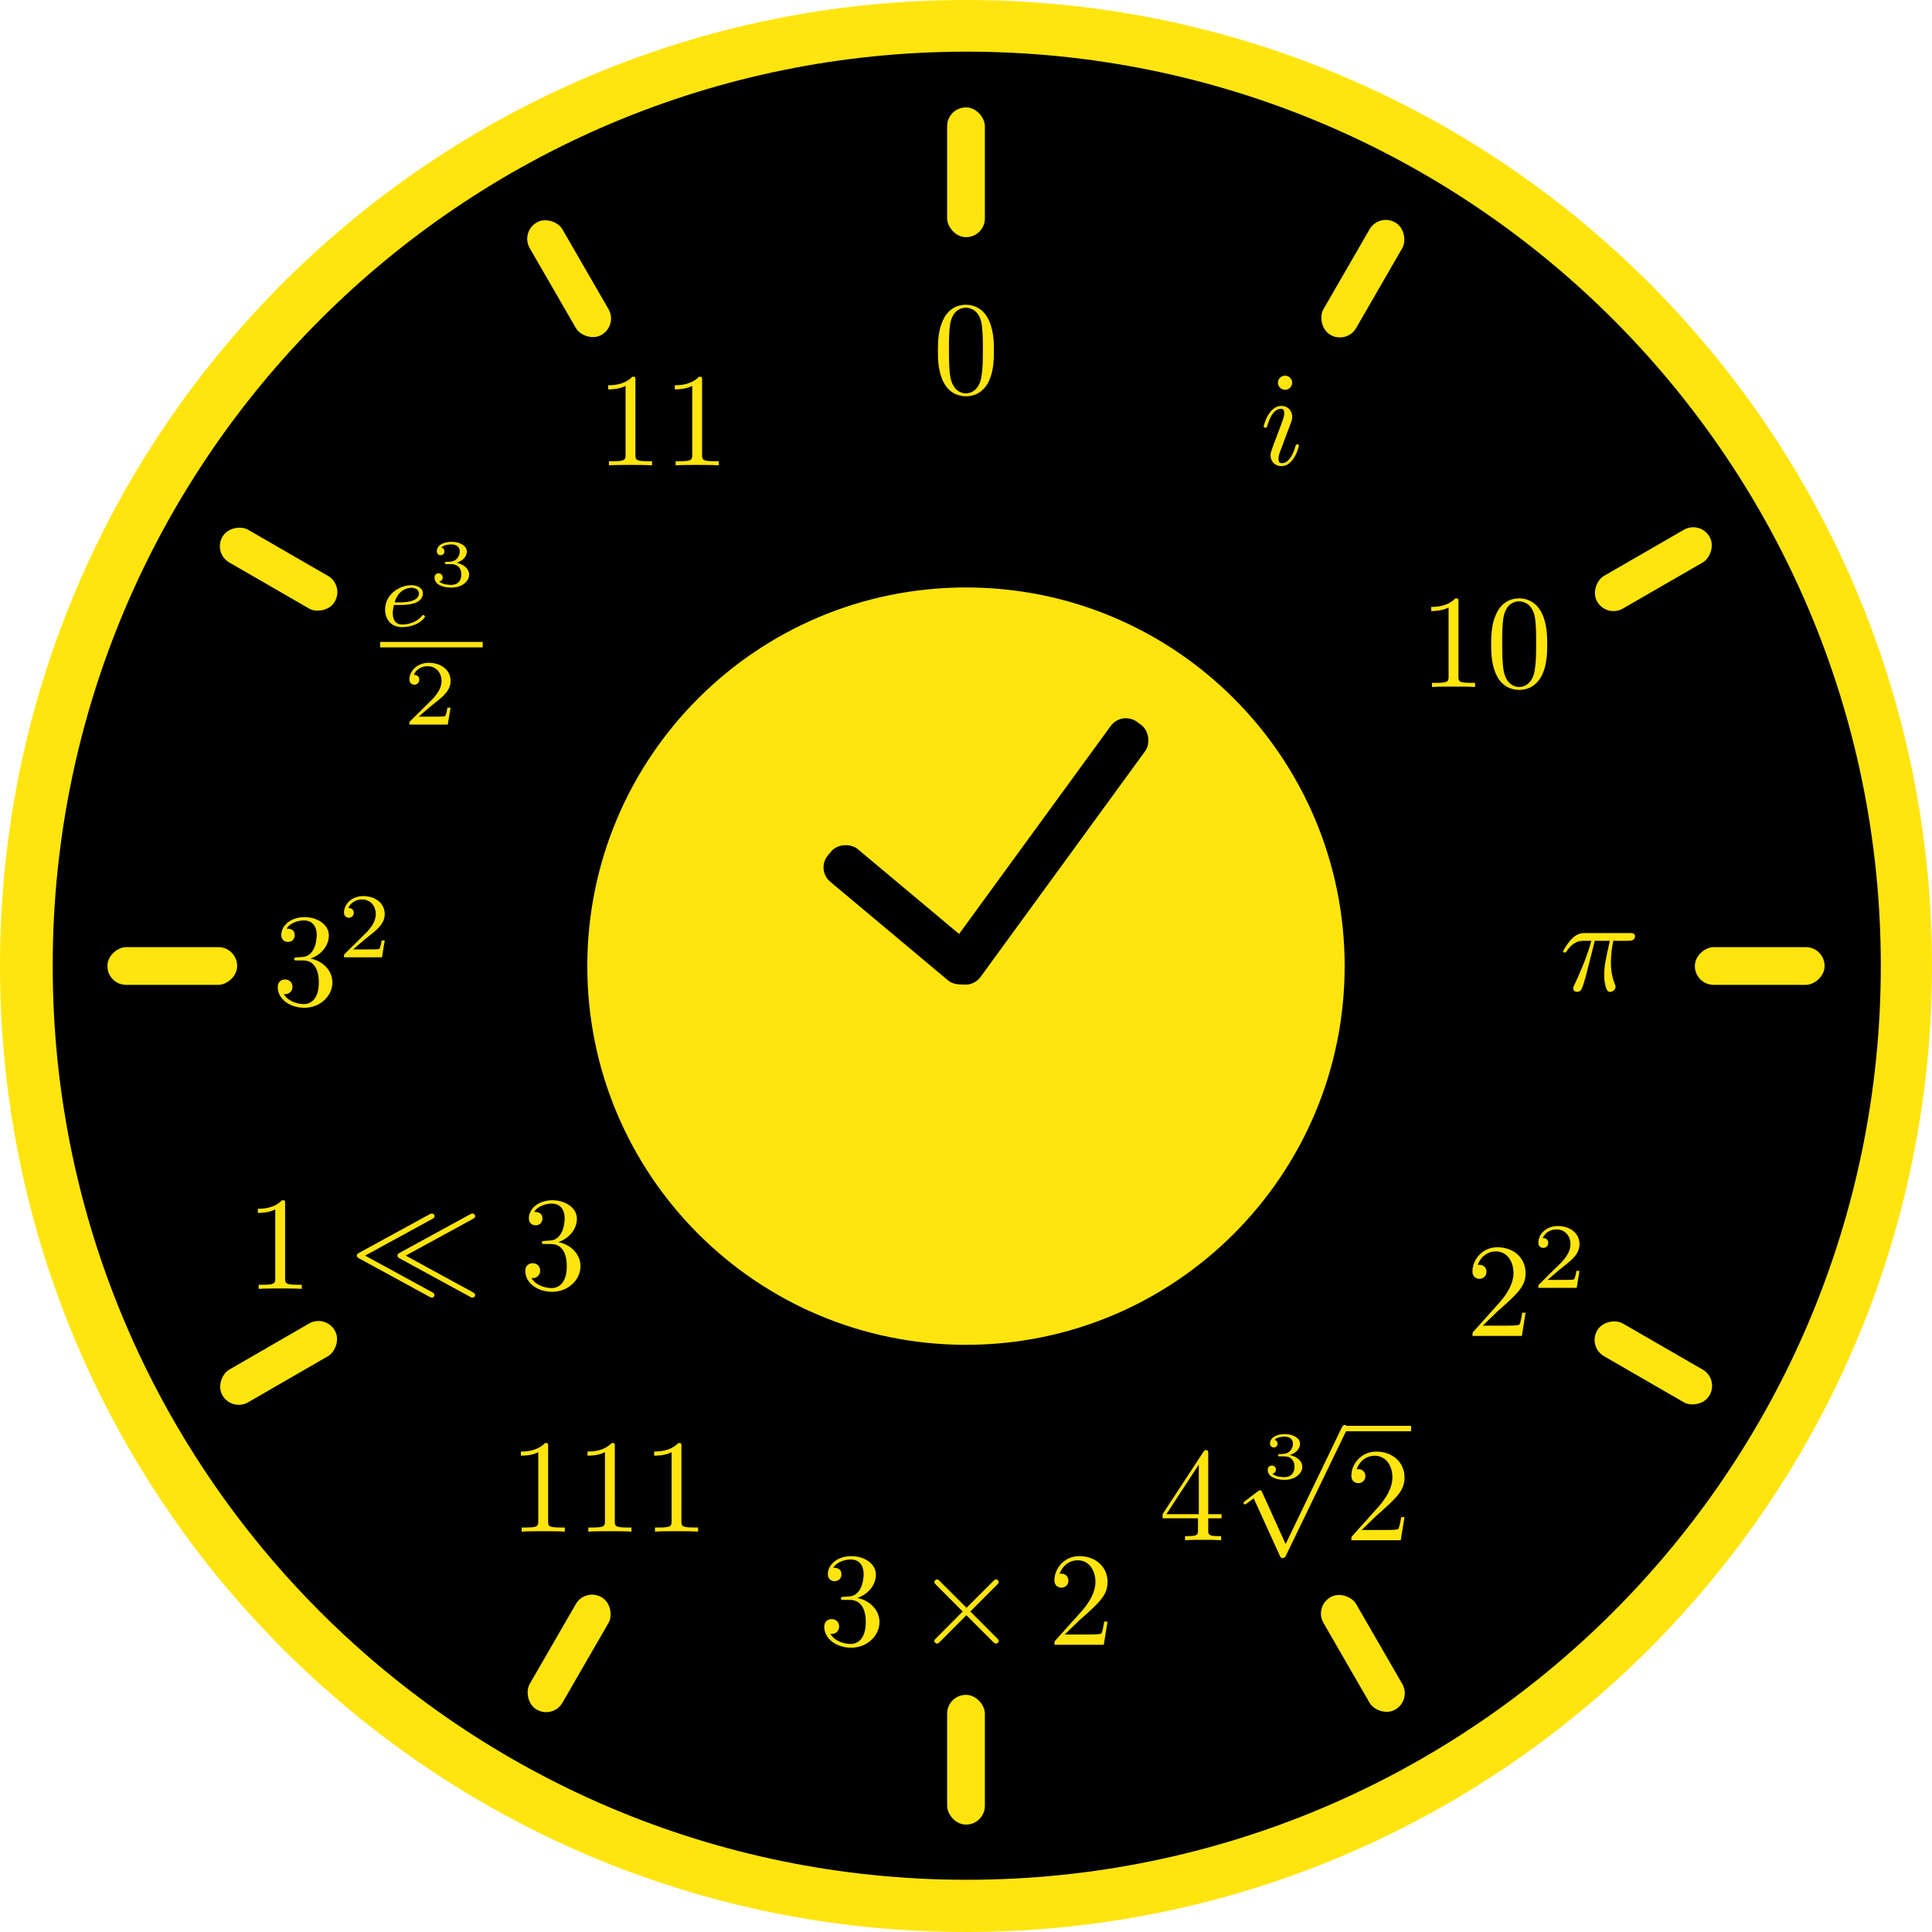 <?xml version="1.0" encoding="UTF-8" standalone="no"?>
<!-- Created with Inkscape (http://www.inkscape.org/) -->

<svg
   xmlns:dc="http://purl.org/dc/elements/1.1/"
   xmlns:cc="http://creativecommons.org/ns#"
   xmlns:rdf="http://www.w3.org/1999/02/22-rdf-syntax-ns#"
   xmlns:svg="http://www.w3.org/2000/svg"
   xmlns="http://www.w3.org/2000/svg"
   xmlns:sodipodi="http://sodipodi.sourceforge.net/DTD/sodipodi-0.dtd"
   xmlns:inkscape="http://www.inkscape.org/namespaces/inkscape"
   width="1134.286"
   height="1134.286"
   id="svg2"
   version="1.1"
   inkscape:version="0.48.4 r9939"
   sodipodi:docname="MathClock.svg">
  <sodipodi:namedview
     id="base"
     pagecolor="#ffffff"
     bordercolor="#666666"
     borderopacity="1.0"
     inkscape:pageopacity="0.0"
     inkscape:pageshadow="2"
     inkscape:zoom="0.78287158"
     inkscape:cx="203.09844"
     inkscape:cy="567.14282"
     inkscape:document-units="px"
     inkscape:current-layer="g3607"
     showgrid="false"
     inkscape:window-width="1920"
     inkscape:window-height="1056"
     inkscape:window-x="0"
     inkscape:window-y="24"
     inkscape:window-maximized="1"
     showguides="true"
     inkscape:guide-bbox="true"
     fit-margin-top="0"
     fit-margin-left="0"
     fit-margin-right="0"
     fit-margin-bottom="0" />
  <defs
     id="defs4">
    <pattern
       patternUnits="userSpaceOnUse"
       width="22.151"
       height="181.651"
       patternTransform="translate(-603.076,212.287)"
       id="pattern6279">
      <rect
         rx="11"
         style="fill:#000000;fill-opacity:1;stroke:none"
         id="rect4569-48-3-3"
         width="22.151"
         height="76.151"
         x="0"
         y="56.5"
         ry="11" />
      <rect
         rx="11"
         style="fill:#000000;fill-opacity:1;stroke:none"
         id="rect4569-48-3-5-9"
         width="22.151"
         height="76.151"
         x="0"
         y="105.5"
         ry="11" />
      <rect
         rx="11"
         style="fill:#000000;fill-opacity:1;stroke:none"
         id="rect4569-48-3-5-9-4"
         width="22.151"
         height="76.151"
         x="0"
         y="0"
         ry="11" />
    </pattern>
    <pattern
       patternUnits="userSpaceOnUse"
       width="22.151"
       height="119.151"
       patternTransform="translate(-636.076,277.287)"
       id="pattern7002">
      <rect
         rx="11"
         style="fill:#000000;fill-opacity:1;stroke:none"
         id="rect4569-48-3"
         width="22.151"
         height="76.151"
         x="0"
         y="0"
         ry="11" />
      <rect
         rx="11"
         style="fill:#000000;fill-opacity:1;stroke:none"
         id="rect4569-48-3-5"
         width="22.151"
         height="76.151"
         x="0"
         y="43"
         ry="11" />
    </pattern>
  </defs>
  <g
     id="layer1"
     inkscape:groupmode="layer"
     inkscape:label="Layer 1"
     transform="translate(1195.143,180.781)">
    <g
       id="g7096">
      <g
         style="stroke:none"
         id="g4677"
         transform="translate(6,-1.9073486e-5)">
        <path
           transform="translate(-594,124)"
           d="M 527.143,262.362 C 527.143,575.587 273.224,829.505 -40,829.505 c -313.224,0 -567.143,-253.918 -567.143,-567.143 0,-313.224 253.918,-567.143 567.143,-567.143 313.224,0 567.143,253.918 567.143,567.143 z"
           sodipodi:ry="567.14282"
           sodipodi:rx="567.14282"
           sodipodi:cy="262.36218"
           sodipodi:cx="-40"
           id="path3777"
           style="fill:#ffe50d;fill-opacity:1;stroke:none"
           sodipodi:type="arc" />
        <path
           transform="matrix(1.369,0,0,1.369,787.465,-137.255)"
           d="m -646,382.362 c 0,216.496 -175.504,392 -392,392 -216.496,0 -392,-175.504 -392,-392 0,-216.496 175.504,-392 392,-392 216.496,0 392,175.504 392,392 z"
           sodipodi:ry="392"
           sodipodi:rx="392"
           sodipodi:cy="382.36218"
           sodipodi:cx="-1038"
           id="path4549"
           style="fill:#000000;fill-opacity:1;stroke:none"
           sodipodi:type="arc" />
        <path
           transform="matrix(0.392,0,0,0.392,-618.332,283.598)"
           d="M 527.143,262.362 C 527.143,575.587 273.224,829.505 -40,829.505 c -313.224,0 -567.143,-253.918 -567.143,-567.143 0,-313.224 253.918,-567.143 567.143,-567.143 313.224,0 567.143,253.918 567.143,567.143 z"
           sodipodi:ry="567.14282"
           sodipodi:rx="567.14282"
           sodipodi:cy="262.36218"
           sodipodi:cx="-40"
           id="path3777-7"
           style="fill:#ffe50d;fill-opacity:1;stroke:none"
           sodipodi:type="arc" />
      </g>
      <g
         id="g7074">
        <g
           style="stroke:none"
           id="g5790">
          <rect
             style="fill:#ffe50d;fill-opacity:1;stroke:none"
             id="rect4569-48"
             width="22.151"
             height="76.151"
             x="-639.076"
             y="814.287"
             ry="11"
             rx="11" />
          <rect
             style="fill:#ffe50d;fill-opacity:1;stroke:none"
             id="rect4569-48-8"
             width="22.151"
             height="76.151"
             x="-639.076"
             y="-117.713"
             ry="11"
             rx="11" />
        </g>
        <g
           style="stroke:none"
           id="g4682-1"
           transform="matrix(0,1,-1,0,-241.638,1014.362)">
          <rect
             style="fill:#ffe50d;fill-opacity:1;stroke:none"
             id="rect4569-48-0"
             width="22.151"
             height="76.151"
             x="-639.076"
             y="814.287"
             ry="11"
             rx="11" />
          <rect
             style="fill:#ffe50d;fill-opacity:1;stroke:none"
             id="rect4569-48-8-1"
             width="22.151"
             height="76.151"
             x="-639.076"
             y="-117.713"
             ry="11"
             rx="11" />
        </g>
        <g
           style="stroke:none"
           transform="matrix(0.5,0.866,-0.866,0.5,-379.853,1335.441)"
           id="g4743">
          <g
             style="stroke:none"
             transform="translate(-318,-646)"
             id="g4682-0">
            <rect
               ry="11"
               y="814.287"
               x="-639.076"
               height="76.151"
               width="22.151"
               id="rect4569-48-2"
               style="fill:#ffe50d;fill-opacity:1;stroke:none"
               rx="11" />
            <rect
               ry="11"
               y="-117.713"
               x="-639.076"
               height="76.151"
               width="22.151"
               id="rect4569-48-8-7"
               style="fill:#ffe50d;fill-opacity:1;stroke:none"
               rx="11" />
          </g>
          <g
             style="stroke:none"
             transform="matrix(0,1,-1,0,-559.638,368.362)"
             id="g4682-1-6">
            <rect
               ry="11"
               y="814.287"
               x="-639.076"
               height="76.151"
               width="22.151"
               id="rect4569-48-0-5"
               style="fill:#ffe50d;fill-opacity:1;stroke:none"
               rx="11" />
            <rect
               ry="11"
               y="-117.713"
               x="-639.076"
               height="76.151"
               width="22.151"
               id="rect4569-48-8-1-4"
               style="fill:#ffe50d;fill-opacity:1;stroke:none"
               rx="11" />
          </g>
        </g>
        <g
           style="stroke:none"
           transform="matrix(-0.5,0.866,-0.866,-0.5,-1325.853,1075.803)"
           id="g4743-2">
          <g
             style="stroke:none"
             transform="translate(-318,-646)"
             id="g4682-0-1">
            <rect
               ry="11"
               y="814.287"
               x="-639.076"
               height="76.151"
               width="22.151"
               id="rect4569-48-2-6"
               style="fill:#ffe50d;fill-opacity:1;stroke:none"
               rx="11" />
            <rect
               ry="11"
               y="-117.713"
               x="-639.076"
               height="76.151"
               width="22.151"
               id="rect4569-48-8-7-6"
               style="fill:#ffe50d;fill-opacity:1;stroke:none"
               rx="11" />
          </g>
          <g
             style="stroke:none"
             transform="matrix(0,1,-1,0,-559.638,368.362)"
             id="g4682-1-6-2">
            <rect
               ry="11"
               y="814.287"
               x="-639.076"
               height="76.151"
               width="22.151"
               id="rect4569-48-0-5-3"
               style="fill:#ffe50d;fill-opacity:1;stroke:none"
               rx="11" />
            <rect
               ry="11"
               y="-117.713"
               x="-639.076"
               height="76.151"
               width="22.151"
               id="rect4569-48-8-1-4-6"
               style="fill:#ffe50d;fill-opacity:1;stroke:none"
               rx="11" />
          </g>
        </g>
      </g>
    </g>
    <g
       transform="matrix(1.475,0,0,1.475,-1087.377,-477.105)"
       style="fill:#ffe50d;fill-opacity:1;stroke:#000000;stroke-opacity:1"
       id="g3072">
      <g
         style="font-style:normal;font-variant:normal;font-weight:normal;font-stretch:normal;letter-spacing:normal;word-spacing:normal;text-anchor:start;fill:#ffe50d;fill-opacity:1;fill-rule:evenodd;stroke:#000000;stroke-linecap:butt;stroke-linejoin:miter;stroke-miterlimit:10.433;stroke-opacity:1;stroke-dasharray:none;stroke-dashoffset:0"
         id="content"
         transform="matrix(1.063,0,0,-1.063,-186.024,789.272)"
         xml:space="preserve"
         stroke-miterlimit="10.433"
         font-style="normal"
         font-variant="normal"
         font-weight="normal"
         font-stretch="normal"
         font-size-adjust="none"
         letter-spacing="normal"
         word-spacing="normal"><path
           inkscape:connector-curvature="0"
           style="fill:#ffe50d;fill-opacity:1;stroke:#000000;stroke-width:0;stroke-opacity:1"
           d="m 478.44,422.14 0,0.74 -0.01,0.75 -0.02,0.75 -0.04,0.74 -0.04,0.75 -0.06,0.74 -0.08,0.74 -0.09,0.73 -0.12,0.73 -0.14,0.73 -0.16,0.72 -0.19,0.72 -0.21,0.72 -0.25,0.7 -0.28,0.7 -0.15,0.35 -0.16,0.34 c -2.28,4.8 -6.37,5.6 -8.47,5.6 -2.98,0 -6.62,-1.3 -8.67,-5.94 -1.59,-3.44 -1.84,-7.33 -1.84,-11.31 0,-3.74 0.2,-8.22 2.25,-12 2.14,-4.03 5.78,-5.03 8.22,-5.03 v 1.09 c -1.94,0 -4.89,1.25 -5.79,6.03 -0.54,2.98 -0.54,7.56 -0.54,10.52 0,3.18 0,6.46 0.4,9.15 0.94,5.94 4.68,6.38 5.93,6.38 1.64,0 4.93,-0.89 5.87,-5.83 0.5,-2.78 0.5,-6.58 0.5,-9.7 0,-3.75 0,-7.13 -0.55,-10.32 -0.75,-4.73 -3.59,-6.23 -5.82,-6.23 h 0 v -1.09 c 2.68,0 6.46,1.04 8.67,5.78 1.59,3.43 1.84,7.31 1.84,11.25 z"
           id="path3075" /></g>    </g>
    <g
       transform="matrix(1.475,0,0,1.475,-719.361,-126.593)"
       style="fill:#ffe50d;fill-opacity:1;stroke:#000000;stroke-opacity:1"
       id="g3121">
      <g
         style="font-style:normal;font-variant:normal;font-weight:normal;font-stretch:normal;letter-spacing:normal;word-spacing:normal;text-anchor:start;fill:#ffe50d;fill-opacity:1;fill-rule:evenodd;stroke:#000000;stroke-linecap:butt;stroke-linejoin:miter;stroke-miterlimit:10.433;stroke-opacity:1;stroke-dasharray:none;stroke-dashoffset:0"
         id="g3123"
         transform="matrix(1.063,0,0,-1.063,-186.024,789.272)"
         xml:space="preserve"
         stroke-miterlimit="10.433"
         font-style="normal"
         font-variant="normal"
         font-weight="normal"
         font-stretch="normal"
         font-size-adjust="none"
         letter-spacing="normal"
         word-spacing="normal"><path
           inkscape:connector-curvature="0"
           style="fill:#ffe50d;fill-opacity:1;stroke:#000000;stroke-width:0;stroke-opacity:1"
           d="m 468.72,424.78 h 5.63 c -1.64,-7.38 -2.1,-9.52 -2.1,-12.85 0,-0.75 0,-2.09 0.41,-3.79 0.5,-2.19 1.05,-2.49 1.8,-2.49 0.98,0 2.03,0.89 2.03,1.89 0,0.3 0,0.41 -0.3,1.1 -1.44,3.59 -1.44,6.82 -1.44,8.22 0,2.64 0.35,5.34 0.89,7.92 h 5.69 c 0.64,0 2.44,0 2.44,1.7 0,1.19 -1.05,1.19 -2,1.19 h -16.69 c -1.09,0 -2.98,0 -5.17,-2.35 -1.75,-1.93 -3.05,-4.23 -3.05,-4.48 0,-0.05 0,-0.48 0.6,-0.48 0.4,0 0.5,0.18 0.79,0.59 2.46,3.83 5.35,3.83 6.33,3.83 h 2.85 c -1.6,-6.02 -4.29,-12.05 -6.38,-16.58 -0.41,-0.75 -0.41,-0.86 -0.41,-1.2 0,-0.96 0.8,-1.35 1.46,-1.35 1.5,0 1.89,1.39 2.48,3.24 0.71,2.29 0.71,2.39 1.35,4.89 z"
           id="path3125" /></g>    </g>
    <g
       transform="matrix(1.475,0,0,1.475,-774.368,76.245)"
       style="fill:#ffe50d;fill-opacity:1;stroke:#000000;stroke-opacity:1"
       id="g3155">
      <g
         style="font-style:normal;font-variant:normal;font-weight:normal;font-stretch:normal;letter-spacing:normal;word-spacing:normal;text-anchor:start;fill:#ffe50d;fill-opacity:1;fill-rule:evenodd;stroke:#000000;stroke-linecap:butt;stroke-linejoin:miter;stroke-miterlimit:10.433;stroke-opacity:1;stroke-dasharray:none;stroke-dashoffset:0"
         word-spacing="normal"
         letter-spacing="normal"
         font-size-adjust="none"
         font-stretch="normal"
         font-weight="normal"
         font-variant="normal"
         font-style="normal"
         stroke-miterlimit="10.433"
         xml:space="preserve"
         transform="matrix(1.063,0,0,-1.063,-186.024,789.272)"
         id="g3157"><path
           inkscape:connector-curvature="0"
           style="fill:#ffe50d;fill-opacity:1;stroke:#000000;stroke-width:0;stroke-opacity:1"
           id="path3159"
           d="m 461.85,410.04 5.28,5.13 c 7.76,6.87 10.76,9.56 10.76,14.54 0,5.69 -4.48,9.68 -10.56,9.68 -5.64,0 -9.33,-4.6 -9.33,-9.03 0,-2.79 2.5,-2.79 2.64,-2.79 0.86,0 2.6,0.6 2.6,2.64 0,1.3 -0.89,2.6 -2.64,2.6 -0.39,0 -0.5,0 -0.64,-0.05 1.14,3.24 3.83,5.08 6.72,5.08 4.53,0 6.68,-4.05 6.68,-8.13 0,-3.98 -2.5,-7.92 -5.23,-11.01 l -9.56,-10.66 C 458,407.5 458,407.4 458,406.2 h 18.49 l 1.4,8.67 h -1.25 c -0.25,-1.5 -0.59,-3.69 -1.09,-4.44 -0.36,-0.39 -3.64,-0.39 -4.73,-0.39 z" /><path
           inkscape:connector-curvature="0"
           style="fill:#ffe50d;fill-opacity:1;stroke:#000000;stroke-width:0;stroke-opacity:1"
           id="path3161"
           d="m 498.07,430.54 h -1.18 c -0.1,-0.76 -0.46,-2.83 -0.91,-3.17 -0.27,-0.2 -2.95,-0.2 -3.44,-0.2 h -6.42 c 3.66,3.23 4.88,4.2 6.97,5.84 2.58,2.06 4.98,4.22 4.98,7.53 0,4.22 -3.68,6.8 -8.15,6.8 -4.31,0 -7.25,-3.03 -7.25,-6.23 0,-1.79 1.5,-1.96 1.86,-1.96 0.83,0 1.84,0.6 1.84,1.85 0,0.62 -0.25,1.84 -2.06,1.84 1.08,2.47 3.45,3.23 5.09,3.23 3.49,0 5.3,-2.7 5.3,-5.53 0,-3.03 -2.16,-5.43 -3.28,-6.68 l -8.39,-8.3 c -0.36,-0.31 -0.36,-0.39 -0.36,-1.36 h 14.36 z" /></g>    </g>
    <g
       transform="matrix(1.475,0,0,1.475,-954.596,196.217)"
       style="fill:#ffe50d;fill-opacity:1;stroke:#000000;stroke-opacity:1"
       id="g3199">
      <g
         style="font-style:normal;font-variant:normal;font-weight:normal;font-stretch:normal;letter-spacing:normal;word-spacing:normal;text-anchor:start;fill:#ffe50d;fill-opacity:1;fill-rule:evenodd;stroke:#000000;stroke-linecap:butt;stroke-linejoin:miter;stroke-miterlimit:10.433;stroke-opacity:1;stroke-dasharray:none;stroke-dashoffset:0"
         id="g3201"
         transform="matrix(1.063,0,0,-1.063,-186.024,789.272)"
         xml:space="preserve"
         stroke-miterlimit="10.433"
         font-style="normal"
         font-variant="normal"
         font-weight="normal"
         font-stretch="normal"
         font-size-adjust="none"
         letter-spacing="normal"
         word-spacing="normal"><path
           inkscape:connector-curvature="0"
           style="fill:#ffe50d;fill-opacity:1;stroke:#000000;stroke-width:0;stroke-opacity:1"
           d="m 470.16,414.42 v -4.33 c 0,-1.8 -0.09,-2.34 -3.78,-2.34 h -1.05 v -1.55 c 2.05,0.16 4.64,0.16 6.74,0.16 2.09,0 4.73,0 6.76,-0.16 v 1.55 h -1.04 c -3.69,0 -3.79,0.54 -3.79,2.34 v 4.33 h 4.99 v 1.54 H 474 v 22.68 c 0,1 0,1.29 -0.79,1.29 -0.46,0 -0.6,0 -1,-0.61 l -15.3,-23.36 h 1.41 l 12.15,18.58 v -18.58 h -12.15 -1.41 v -1.54 z"
           id="path3203" /><path
           inkscape:connector-curvature="0"
           style="fill:#ffe50d;fill-opacity:1;stroke:#000000;stroke-width:0;stroke-opacity:1"
           d="m 502.5,437.61 0.21,-0.01 0.21,-0.01 0.2,-0.02 0.2,-0.03 0.2,-0.03 0.18,-0.05 0.19,-0.05 0.17,-0.06 0.18,-0.07 0.16,-0.08 0.16,-0.08 0.16,-0.09 0.14,-0.1 0.14,-0.11 0.14,-0.11 0.13,-0.12 0.12,-0.13 0.11,-0.13 0.11,-0.15 0.1,-0.15 0.1,-0.15 0.08,-0.16 0.08,-0.17 0.07,-0.18 0.06,-0.19 0.06,-0.19 0.04,-0.19 0.04,-0.2 0.03,-0.21 0.03,-0.22 0.01,-0.22 0,-0.23 c 0,-2.55 -1.56,-3.89 -3.78,-3.89 -0.28,0 -3.25,0 -4.51,1.29 1.03,0.16 1.32,0.93 1.32,1.52 0,0.92 -0.7,1.53 -1.53,1.53 -0.79,0 -1.53,-0.53 -1.53,-1.58 0,-2.59 2.94,-3.78 6.31,-3.78 4.1,0 6.64,2.47 6.64,4.88 0,2.04 -1.82,3.79 -4.67,4.43 3,0.97 3.8,2.88 3.8,4.27 0,2.05 -2.55,3.56 -5.69,3.56 -3.06,0 -5.53,-1.29 -5.53,-3.54 0,-1.18 0.95,-1.47 1.42,-1.47 0.72,0 1.42,0.53 1.42,1.42 0,0.58 -0.29,1.28 -1.18,1.42 1.06,1.14 3.28,1.22 3.79,1.22 1.83,0 3.13,-0.92 3.13,-2.61 0,-1.45 -0.95,-3.72 -3.56,-3.86 -0.71,-0.03 -0.8,-0.05 -1.46,-0.08 -0.26,-0.03 -0.54,-0.04 -0.54,-0.42 0,-0.42 0.25,-0.42 0.7,-0.42 z"
           id="path3205" /><path
           inkscape:connector-curvature="0"
           style="fill:#ffe50d;fill-opacity:1;stroke:#000000;stroke-width:0;stroke-opacity:1"
           d="m 502.98,404.77 -8.77,19.37 c -0.34,0.8 -0.59,0.8 -0.75,0.8 -0.05,0 -0.3,0 -0.84,-0.39 l -4.74,-3.6 c -0.64,-0.5 -0.64,-0.64 -0.64,-0.79 0,-0.25 0.14,-0.55 0.5,-0.55 0.3,0 1.14,0.7 1.69,1.09 0.3,0.25 1.05,0.8 1.59,1.21 l 9.82,-21.58 c 0.36,-0.8 0.61,-0.8 1.04,-0.8 0.75,0 0.91,0.3 1.25,1 l 22.63,46.83 c 0.34,0.7 0.34,0.89 0.34,1 0,0.5 -0.4,1 -1,1 -0.39,0 -0.75,-0.25 -1.14,-1.05 z"
           id="path3207" /><polyline
           style="fill:#ffe50d;fill-opacity:1;fill-rule:nonzero;stroke:#000000;stroke-width:0;stroke-opacity:1"
           points="525,447 549.96,447 549.96,449.04 525,449.04 "
           id="polyline3209" /><path
           inkscape:connector-curvature="0"
           style="fill:#ffe50d;fill-opacity:1;stroke:#000000;stroke-width:0;stroke-opacity:1"
           d="m 531.45,410.04 5.28,5.13 c 7.77,6.87 10.77,9.56 10.77,14.54 0,5.69 -4.49,9.68 -10.57,9.68 -5.64,0 -9.33,-4.6 -9.33,-9.03 0,-2.79 2.5,-2.79 2.65,-2.79 0.85,0 2.59,0.6 2.59,2.64 0,1.3 -0.89,2.6 -2.64,2.6 -0.39,0 -0.5,0 -0.64,-0.05 1.14,3.24 3.83,5.08 6.72,5.08 4.53,0 6.69,-4.05 6.69,-8.13 0,-3.98 -2.5,-7.92 -5.24,-11.01 l -9.56,-10.66 c -0.57,-0.54 -0.57,-0.64 -0.57,-1.84 h 18.49 l 1.41,8.67 h -1.25 c -0.25,-1.5 -0.6,-3.69 -1.1,-4.44 -0.36,-0.39 -3.64,-0.39 -4.73,-0.39 z"
           id="path3211" /></g>    </g>
    <g
       transform="matrix(1.475,0,0,1.475,-1154.335,257.579)"
       style="fill:#ffe50d;fill-opacity:1;stroke:#000000;stroke-opacity:1"
       id="g3263">
      <g
         style="font-style:normal;font-variant:normal;font-weight:normal;font-stretch:normal;letter-spacing:normal;word-spacing:normal;text-anchor:start;fill:#ffe50d;fill-opacity:1;fill-rule:evenodd;stroke:#000000;stroke-linecap:butt;stroke-linejoin:miter;stroke-miterlimit:10.433;stroke-opacity:1;stroke-dasharray:none;stroke-dashoffset:0"
         word-spacing="normal"
         letter-spacing="normal"
         font-size-adjust="none"
         font-stretch="normal"
         font-weight="normal"
         font-variant="normal"
         font-style="normal"
         stroke-miterlimit="10.433"
         xml:space="preserve"
         transform="matrix(1.063,0,0,-1.063,-186.024,789.272)"
         id="g3265"><path
           inkscape:connector-curvature="0"
           style="fill:#ffe50d;fill-opacity:1;stroke:#000000;stroke-width:0;stroke-opacity:1"
           id="path3267"
           d="m 469.97,423.73 0.38,0.13 0.37,0.15 0.37,0.15 0.35,0.17 0.35,0.18 0.34,0.19 0.33,0.2 0.32,0.22 0.31,0.22 0.31,0.23 0.29,0.24 0.28,0.25 0.27,0.26 0.26,0.27 0.25,0.27 0.24,0.29 0.22,0.29 0.21,0.3 0.2,0.3 0.19,0.32 0.18,0.32 0.16,0.32 0.14,0.33 0.14,0.34 0.11,0.34 0.11,0.34 0.09,0.35 0.07,0.36 0.06,0.36 0.04,0.36 0.02,0.36 0.01,0.37 c 0,4.08 -4.39,6.88 -9.17,6.88 -5.03,0 -8.81,-3 -8.81,-6.78 0,-1.65 1.09,-2.6 2.54,-2.6 1.54,0 2.54,1.1 2.54,2.55 0,2.48 -2.35,2.48 -3.08,2.48 1.53,2.44 4.83,3.1 6.62,3.1 2.03,0 4.78,-1.1 4.78,-5.58 0,-0.61 -0.11,-3.49 -1.4,-5.69 -1.49,-2.39 -3.19,-2.53 -4.42,-2.59 -0.41,-0.05 -1.6,-0.14 -1.96,-0.14 -0.39,-0.05 -0.75,-0.1 -0.75,-0.6 0,-0.54 0.36,-0.54 1.21,-0.54 h 2.18 c 4.1,0 5.94,-3.39 5.94,-8.29 0,-6.76 -3.44,-8.21 -5.64,-8.21 -2.14,0 -5.88,0.84 -7.61,3.78 1.73,-0.24 3.28,0.86 3.28,2.75 0,1.79 -1.34,2.78 -2.8,2.78 -1.18,0 -2.78,-0.69 -2.78,-2.89 0,-4.53 4.63,-7.81 10.07,-7.81 6.07,0 10.61,4.53 10.61,9.6 0,4.1 -3.15,7.97 -8.32,9.02 z" /><path
           inkscape:connector-curvature="0"
           style="fill:#ffe50d;fill-opacity:1;stroke:#000000;stroke-width:0;stroke-opacity:1"
           id="path3269"
           d="m 510.89,420.04 -9.95,9.92 c -0.61,0.6 -0.71,0.71 -1.11,0.71 -0.49,0 -0.99,-0.46 -0.99,-1 0,-0.36 0.1,-0.46 0.64,-1 l 9.97,-10.02 -9.97,-10.01 c -0.54,-0.55 -0.64,-0.64 -0.64,-1 0,-0.55 0.5,-0.99 0.99,-0.99 0.4,0 0.5,0.1 1.11,0.69 l 9.9,9.92 10.32,-10.31 c 0.11,-0.05 0.45,-0.3 0.75,-0.3 0.59,0 1,0.44 1,0.99 0,0.11 0,0.31 -0.16,0.56 -0.05,0.09 -7.97,7.92 -10.45,10.45 l 9.11,9.13 c 0.25,0.29 1,0.93 1.25,1.23 0.04,0.11 0.25,0.3 0.25,0.66 0,0.54 -0.41,1 -1,1 -0.39,0 -0.6,-0.21 -1.14,-0.75 z" /><path
           inkscape:connector-curvature="0"
           style="fill:#ffe50d;fill-opacity:1;stroke:#000000;stroke-width:0;stroke-opacity:1"
           id="path3271"
           d="m 547.65,410.04 5.28,5.13 c 7.76,6.87 10.76,9.56 10.76,14.54 0,5.69 -4.48,9.68 -10.56,9.68 -5.64,0 -9.33,-4.6 -9.33,-9.03 0,-2.79 2.5,-2.79 2.64,-2.79 0.86,0 2.59,0.6 2.59,2.64 0,1.3 -0.88,2.6 -2.63,2.6 -0.4,0 -0.5,0 -0.65,-0.05 1.15,3.24 3.83,5.08 6.72,5.08 4.53,0 6.69,-4.05 6.69,-8.13 0,-3.98 -2.5,-7.92 -5.23,-11.01 l -9.57,-10.66 c -0.56,-0.54 -0.56,-0.64 -0.56,-1.84 h 18.48 l 1.41,8.67 h -1.25 c -0.25,-1.5 -0.59,-3.69 -1.09,-4.44 -0.36,-0.39 -3.64,-0.39 -4.74,-0.39 z" /></g>    </g>
    <g
       transform="matrix(1.475,0,0,1.475,-1336.115,191.167)"
       style="fill:#ffe50d;fill-opacity:1;stroke:#000000;stroke-opacity:1"
       id="g3333">
      <g
         style="font-style:normal;font-variant:normal;font-weight:normal;font-stretch:normal;letter-spacing:normal;word-spacing:normal;text-anchor:start;fill:#ffe50d;fill-opacity:1;fill-rule:evenodd;stroke:#000000;stroke-linecap:butt;stroke-linejoin:miter;stroke-miterlimit:10.433;stroke-opacity:1;stroke-dasharray:none;stroke-dashoffset:0"
         id="g3335"
         transform="matrix(1.063,0,0,-1.063,-186.024,789.272)"
         xml:space="preserve"
         stroke-miterlimit="10.433"
         font-style="normal"
         font-variant="normal"
         font-weight="normal"
         font-stretch="normal"
         font-size-adjust="none"
         letter-spacing="normal"
         word-spacing="normal"><path
           inkscape:connector-curvature="0"
           style="fill:#ffe50d;fill-opacity:1;stroke:#000000;stroke-width:0;stroke-opacity:1"
           d="m 470.16,438.09 0,0.05 0,0.06 0,0.05 0,0.05 0,0.05 0,0.05 0,0.04 0,0.05 0,0.04 0,0.04 -0.01,0.04 0,0.04 0,0.04 0,0.03 0,0.04 -0.01,0.03 -0.01,0.07 0,0.06 -0.02,0.05 -0.01,0.05 -0.02,0.05 -0.02,0.04 -0.02,0.04 -0.02,0.03 -0.03,0.03 -0.03,0.03 -0.04,0.03 -0.04,0.02 -0.04,0.02 -0.03,0.01 -0.02,0.01 -0.03,0 -0.02,0.01 -0.03,0.01 -0.03,0 -0.03,0.01 -0.03,0 -0.04,0.01 -0.03,0 -0.04,0 -0.03,0.01 -0.04,0 -0.04,0 -0.05,0 -0.04,0 -0.04,0 -0.05,0.01 -0.05,0 -0.05,0 -0.05,0 -0.05,0 c -3.09,-3.19 -7.47,-3.19 -9.06,-3.19 v -1.55 c 1,0 3.93,0 6.51,1.3 v -25.81 c 0,-1.8 -0.14,-2.39 -4.62,-2.39 h -1.6 v -1.55 c 1.75,0.16 6.08,0.16 8.07,0.16 2,0 6.32,0 8.07,-0.16 v 1.55 h -1.59 c -4.48,0 -4.64,0.54 -4.64,2.39 z"
           id="path3337" /><path
           inkscape:connector-curvature="0"
           style="fill:#ffe50d;fill-opacity:1;stroke:#000000;stroke-width:0;stroke-opacity:1"
           d="m 495.12,438.09 0,0.05 0,0.06 0,0.05 0,0.05 0,0.05 0,0.05 0,0.04 -0.01,0.05 0,0.04 0,0.04 0,0.04 0,0.04 0,0.04 0,0.03 -0.01,0.04 0,0.03 -0.01,0.07 -0.01,0.06 -0.01,0.05 -0.01,0.05 -0.02,0.05 -0.02,0.04 -0.02,0.04 -0.03,0.03 -0.02,0.03 -0.04,0.03 -0.03,0.03 -0.04,0.02 -0.05,0.02 -0.02,0.01 -0.02,0.01 -0.03,0 -0.03,0.01 -0.02,0.01 -0.03,0 -0.03,0.01 -0.04,0 -0.03,0.01 -0.03,0 -0.04,0 -0.04,0.01 -0.04,0 -0.04,0 -0.04,0 -0.04,0 -0.05,0 -0.04,0.01 -0.05,0 -0.05,0 -0.05,0 -0.05,0 c -3.1,-3.19 -7.47,-3.19 -9.07,-3.19 v -1.55 c 1,0 3.94,0 6.52,1.3 v -25.81 c 0,-1.8 -0.14,-2.39 -4.63,-2.39 h -1.59 v -1.55 c 1.75,0.16 6.08,0.16 8.06,0.16 2,0 6.33,0 8.08,-0.16 v 1.55 h -1.59 c -4.49,0 -4.64,0.54 -4.64,2.39 z"
           id="path3339" /><path
           inkscape:connector-curvature="0"
           style="fill:#ffe50d;fill-opacity:1;stroke:#000000;stroke-width:0;stroke-opacity:1"
           d="m 520.07,438.09 0,0.05 0,0.06 0,0.05 0,0.05 0,0.05 0,0.05 0,0.04 0,0.05 0,0.04 0,0.04 0,0.04 0,0.04 -0.01,0.04 0,0.03 0,0.04 0,0.03 -0.01,0.07 -0.01,0.06 -0.01,0.05 -0.02,0.05 -0.01,0.05 -0.02,0.04 -0.02,0.04 -0.03,0.03 -0.03,0.03 -0.03,0.03 -0.03,0.03 -0.04,0.02 -0.05,0.02 -0.02,0.01 -0.03,0.01 -0.02,0 -0.03,0.01 -0.03,0.01 -0.03,0 -0.03,0.01 -0.03,0 -0.03,0.01 -0.04,0 -0.03,0 -0.04,0.01 -0.04,0 -0.04,0 -0.04,0 -0.04,0 -0.05,0 -0.05,0.01 -0.04,0 -0.05,0 -0.05,0 -0.06,0 c -3.09,-3.19 -7.47,-3.19 -9.06,-3.19 v -1.55 c 1,0 3.94,0 6.52,1.3 v -25.81 c 0,-1.8 -0.14,-2.39 -4.63,-2.39 h -1.59 v -1.55 c 1.75,0.16 6.08,0.16 8.06,0.16 2,0 6.33,0 8.08,-0.16 v 1.55 h -1.59 c -4.49,0 -4.65,0.54 -4.65,2.39 z"
           id="path3341" /></g>    </g>
    <g
       transform="matrix(1.475,0,0,1.475,-1475.69,-118.04)"
       style="fill:#ffe50d;fill-opacity:1;stroke:#000000;stroke-opacity:1"
       id="g3605">
      <g
         style="font-style:normal;font-variant:normal;font-weight:normal;font-stretch:normal;letter-spacing:normal;word-spacing:normal;text-anchor:start;fill:#ffe50d;fill-opacity:1;fill-rule:evenodd;stroke:#000000;stroke-linecap:butt;stroke-linejoin:miter;stroke-miterlimit:10.433;stroke-opacity:1;stroke-dasharray:none;stroke-dashoffset:0"
         word-spacing="normal"
         letter-spacing="normal"
         font-size-adjust="none"
         font-stretch="normal"
         font-weight="normal"
         font-variant="normal"
         font-style="normal"
         stroke-miterlimit="10.433"
         xml:space="preserve"
         transform="matrix(1.063,0,0,-1.063,-186.024,789.272)"
         id="g3607"><g
           id="g4263"
           transform="matrix(0.611,0,0,0.611,335.397,203.841)"
           style="stroke-width:1.636"><path
             style="font-style:normal;font-variant:normal;font-weight:normal;font-stretch:normal;letter-spacing:normal;word-spacing:normal;text-anchor:start;fill:#ffe50d;fill-opacity:1;stroke:#000000;stroke-width:0;stroke-linecap:butt;stroke-linejoin:miter;stroke-miterlimit:10.433;stroke-opacity:1;stroke-dasharray:none;stroke-dashoffset:0"
             inkscape:connector-curvature="0"
             id="path3147"
             d="m 220.565,359.658 0.616,0.211 0.6,0.243 0.6,0.243 0.567,0.275 0.567,0.292 0.551,0.308 0.535,0.324 0.519,0.356 0.502,0.356 0.502,0.373 0.47,0.389 0.454,0.405 0.438,0.421 0.421,0.438 0.405,0.438 0.389,0.47 0.356,0.47 0.34,0.486 0.324,0.486 0.308,0.519 0.292,0.519 0.259,0.519 0.227,0.535 0.227,0.551 0.178,0.551 0.178,0.551 0.146,0.567 0.113,0.583 0.097,0.583 0.065,0.583 0.032,0.583 0.016,0.6 c 0,6.611 -7.114,11.148 -14.859,11.148 -8.151,0 -14.276,-4.861 -14.276,-10.986 0,-2.674 1.766,-4.213 4.116,-4.213 2.495,0 4.116,1.782 4.116,4.132 0,4.019 -3.808,4.019 -4.991,4.019 2.479,3.954 7.827,5.023 10.727,5.023 3.289,0 7.746,-1.782 7.746,-9.042 0,-0.988 -0.178,-5.655 -2.269,-9.22 -2.414,-3.873 -5.169,-4.1 -7.162,-4.197 -0.664,-0.081 -2.593,-0.227 -3.176,-0.227 -0.632,-0.081 -1.215,-0.162 -1.215,-0.972 0,-0.875 0.583,-0.875 1.961,-0.875 h 3.532 c 6.644,0 9.625,-5.493 9.625,-13.433 0,-10.954 -5.574,-13.304 -9.139,-13.304 -3.468,0 -9.528,1.361 -12.331,6.125 2.803,-0.389 5.315,1.394 5.315,4.456 0,2.901 -2.171,4.505 -4.537,4.505 -1.912,0 -4.505,-1.118 -4.505,-4.683 0,-7.34 7.502,-12.655 16.318,-12.655 9.836,0 17.193,7.34 17.193,15.556 0,6.644 -5.104,12.915 -13.482,14.616 z" /><path
             style="font-style:normal;font-variant:normal;font-weight:normal;font-stretch:normal;letter-spacing:normal;word-spacing:normal;text-anchor:start;fill:#ffe50d;fill-opacity:1;stroke:#000000;stroke-width:0;stroke-linecap:butt;stroke-linejoin:miter;stroke-miterlimit:10.433;stroke-opacity:1;stroke-dasharray:none;stroke-dashoffset:0"
             inkscape:connector-curvature="0"
             id="path3149"
             d="m 266.098,370.693 h -1.912 c -0.162,-1.232 -0.745,-4.586 -1.475,-5.137 -0.438,-0.324 -4.78,-0.324 -5.574,-0.324 h -10.403 c 5.931,5.234 7.908,6.806 11.294,9.463 4.181,3.338 8.07,6.838 8.07,12.202 0,6.838 -5.963,11.019 -13.206,11.019 -6.984,0 -11.748,-4.91 -11.748,-10.095 0,-2.901 2.431,-3.176 3.014,-3.176 1.345,0 2.982,0.972 2.982,2.998 0,1.005 -0.405,2.982 -3.338,2.982 1.75,4.002 5.59,5.234 8.248,5.234 5.655,0 8.588,-4.375 8.588,-8.961 0,-4.91 -3.5,-8.799 -5.315,-10.824 L 241.727,362.623 c -0.583,-0.502 -0.583,-0.632 -0.583,-2.204 h 23.269 z" /></g></g>    </g>
    <g
       style="fill:#ffe50d;fill-opacity:1;stroke:#000000;stroke-opacity:1"
       transform="matrix(1.475,0,0,1.475,-1421.939,-311.06)"
       id="g3711">
      <g
         style="font-style:normal;font-variant:normal;font-weight:normal;font-stretch:normal;letter-spacing:normal;word-spacing:normal;text-anchor:start;fill:#ffe50d;fill-opacity:1;stroke:#000000;stroke-linecap:butt;stroke-linejoin:miter;stroke-miterlimit:10.433;stroke-opacity:1;stroke-dasharray:none;stroke-dashoffset:0"
         id="g3713"
         transform="matrix(1.063,0,0,-1.063,-186.024,789.272)"
         xml:space="preserve"
         stroke-miterlimit="10.433"
         font-style="normal"
         font-variant="normal"
         font-weight="normal"
         font-stretch="normal"
         font-size-adjust="none"
         letter-spacing="normal"
         word-spacing="normal"><path
           style="fill:#ffe50d;fill-opacity:1;stroke:#000000;stroke-width:0;stroke-opacity:1"
           inkscape:connector-curvature="0"
           d="m 469.33,432.86 0.1,0 0.1,0 0.12,0 0.12,0 0.14,0.01 0.14,0 0.15,0.01 0.15,0 0.16,0.01 0.17,0.01 0.18,0.01 0.17,0.01 0.19,0.01 0.19,0.02 0.38,0.03 0.4,0.04 0.4,0.05 0.41,0.06 0.4,0.07 0.4,0.08 0.2,0.05 0.2,0.04 0.19,0.05 0.19,0.06 0.18,0.05 0.18,0.06 c 2.58,0.91 3.06,2.58 3.06,3.63 0,1.92 -1.92,3.06 -4.32,3.06 v -0.97 c 1.53,0 2.82,-0.76 2.82,-2.09 0,-3.38 -5.89,-3.38 -7.39,-3.38 h -1.7 c 1.42,5.05 5.3,5.47 6.27,5.47 v 0.97 c -4.18,0 -9.83,-3.2 -9.83,-9.16 0,-3.51 2.2,-6.54 6.28,-6.54 5.89,0 8.64,3.44 8.64,3.94 0,0.2 -0.31,0.59 -0.59,0.59 -0.21,0 -0.29,-0.08 -0.57,-0.36 -2.72,-3.2 -6.79,-3.2 -7.42,-3.2 -2.09,0 -3.48,1.39 -3.48,4.22 0,0.48 0,1.18 0.42,3.09 z"
           id="path3715" /><path
           style="fill:#ffe50d;fill-opacity:1;stroke:#000000;stroke-width:0;stroke-opacity:1"
           inkscape:connector-curvature="0"
           d="m 488.58,448.17 0.21,0 0.21,-0.01 0.2,-0.03 0.2,-0.02 0.19,-0.04 0.19,-0.05 0.19,-0.05 0.17,-0.06 0.17,-0.07 0.17,-0.07 0.16,-0.09 0.15,-0.09 0.15,-0.1 0.14,-0.1 0.14,-0.12 0.13,-0.12 0.12,-0.13 0.11,-0.13 0.11,-0.14 0.1,-0.15 0.09,-0.16 0.09,-0.16 0.08,-0.17 0.07,-0.18 0.06,-0.18 0.06,-0.19 0.04,-0.2 0.04,-0.2 0.03,-0.21 0.02,-0.22 0.02,-0.22 0,-0.23 c 0,-2.55 -1.56,-3.89 -3.78,-3.89 -0.28,0 -3.25,0 -4.52,1.3 1.03,0.15 1.33,0.92 1.33,1.51 0,0.92 -0.7,1.53 -1.53,1.53 -0.8,0 -1.53,-0.53 -1.53,-1.57 0,-2.6 2.94,-3.78 6.31,-3.78 4.1,0 6.64,2.46 6.64,4.87 0,2.05 -1.83,3.8 -4.67,4.44 3,0.97 3.8,2.87 3.8,4.26 0,2.05 -2.55,3.57 -5.69,3.57 -3.06,0 -5.53,-1.3 -5.53,-3.55 0,-1.17 0.95,-1.47 1.42,-1.47 0.72,0 1.42,0.53 1.42,1.42 0,0.58 -0.29,1.28 -1.18,1.42 1.06,1.14 3.28,1.22 3.79,1.22 1.83,0 3.13,-0.92 3.13,-2.61 0,-1.45 -0.96,-3.72 -3.57,-3.86 -0.7,-0.03 -0.79,-0.04 -1.45,-0.07 -0.26,-0.04 -0.55,-0.05 -0.55,-0.43 0,-0.42 0.25,-0.42 0.71,-0.42 z"
           id="path3717" /><polyline
           style="fill:#ffe50d;fill-opacity:1;fill-rule:nonzero;stroke:#000000;stroke-width:0;stroke-opacity:1"
           points="462,417 500.4,417 500.4,419.04 462,419.04 "
           id="polyline3719" /><path
           style="fill:#ffe50d;fill-opacity:1;stroke:#000000;stroke-width:0;stroke-opacity:1"
           inkscape:connector-curvature="0"
           d="m 488.36,394.42 h -1.19 c -0.1,-0.76 -0.46,-2.83 -0.91,-3.17 -0.26,-0.2 -2.95,-0.2 -3.44,-0.2 h -6.42 c 3.66,3.23 4.88,4.2 6.97,5.84 2.58,2.06 4.99,4.22 4.99,7.53 0,4.22 -3.69,6.8 -8.16,6.8 -4.31,0 -7.25,-3.03 -7.25,-6.24 0,-1.78 1.5,-1.95 1.86,-1.95 0.83,0 1.84,0.59 1.84,1.85 0,0.62 -0.25,1.84 -2.06,1.84 1.08,2.47 3.45,3.23 5.09,3.23 3.49,0 5.3,-2.7 5.3,-5.53 0,-3.03 -2.16,-5.44 -3.28,-6.69 l -8.39,-8.29 c -0.36,-0.32 -0.36,-0.39 -0.36,-1.36 h 14.36 z"
           id="path3721" /></g>    </g>
    <g
       id="g4898"
       transform="matrix(1.475,0,0,1.475,-801.673,-304.722)"
       style="fill:#ffe50d;fill-opacity:1">
      <g
         word-spacing="normal"
         letter-spacing="normal"
         font-size-adjust="none"
         font-stretch="normal"
         font-weight="normal"
         font-variant="normal"
         font-style="normal"
         stroke-miterlimit="10.433"
         xml:space="preserve"
         transform="matrix(1.063,0,0,-1.063,-186.024,789.272)"
         id="g4900"
         style="font-style:normal;font-variant:normal;font-weight:normal;font-stretch:normal;letter-spacing:normal;word-spacing:normal;text-anchor:start;fill:#ffe50d;fill-opacity:1;stroke:#000000;stroke-linecap:butt;stroke-linejoin:miter;stroke-miterlimit:10.433;stroke-opacity:1;stroke-dasharray:none;stroke-dashoffset:0"><path
           id="path4902"
           d="m 470.16,438.09 0,0.05 0,0.06 0,0.05 0,0.05 0,0.05 0,0.05 0,0.04 0,0.05 0,0.04 0,0.04 -0.01,0.04 0,0.04 0,0.04 0,0.03 0,0.04 -0.01,0.03 -0.01,0.07 0,0.06 -0.02,0.05 -0.01,0.05 -0.02,0.05 -0.02,0.04 -0.02,0.04 -0.02,0.03 -0.03,0.03 -0.03,0.03 -0.04,0.03 -0.04,0.02 -0.04,0.02 -0.03,0.01 -0.02,0.01 -0.03,0 -0.02,0.01 -0.03,0.01 -0.03,0 -0.03,0.01 -0.03,0 -0.04,0.01 -0.03,0 -0.04,0 -0.03,0.01 -0.04,0 -0.04,0 -0.05,0 -0.04,0 -0.04,0 -0.05,0.01 -0.05,0 -0.05,0 -0.05,0 -0.05,0 c -3.09,-3.19 -7.47,-3.19 -9.06,-3.19 v -1.55 c 1,0 3.93,0 6.51,1.3 v -25.81 c 0,-1.8 -0.14,-2.39 -4.62,-2.39 h -1.6 v -1.55 c 1.75,0.16 6.08,0.16 8.07,0.16 2,0 6.32,0 8.07,-0.16 v 1.55 h -1.59 c -4.48,0 -4.64,0.54 -4.64,2.39 z"
           inkscape:connector-curvature="0"
           style="fill:#ffe50d;fill-opacity:1;stroke-width:0" /><path
           id="path4904"
           d="m 503.4,422.14 -0.01,0.74 -0.01,0.75 -0.02,0.75 -0.03,0.74 -0.04,0.75 -0.06,0.74 -0.08,0.74 -0.1,0.73 -0.11,0.73 -0.14,0.73 -0.16,0.72 -0.19,0.72 -0.22,0.72 -0.24,0.7 -0.28,0.7 -0.15,0.35 -0.16,0.34 c -2.28,4.8 -6.38,5.6 -8.47,5.6 -2.98,0 -6.63,-1.3 -8.67,-5.94 -1.6,-3.44 -1.85,-7.33 -1.85,-11.31 0,-3.74 0.21,-8.22 2.25,-12 2.14,-4.03 5.79,-5.03 8.22,-5.03 v 1.09 c -1.93,0 -4.89,1.25 -5.78,6.03 -0.55,2.98 -0.55,7.56 -0.55,10.52 0,3.18 0,6.46 0.41,9.15 0.94,5.94 4.67,6.38 5.92,6.38 1.64,0 4.94,-0.89 5.88,-5.83 0.5,-2.78 0.5,-6.58 0.5,-9.7 0,-3.75 0,-7.13 -0.55,-10.32 -0.75,-4.73 -3.59,-6.23 -5.83,-6.23 h 0 v -1.09 c 2.69,0 6.47,1.04 8.67,5.78 1.6,3.43 1.85,7.31 1.85,11.25 z"
           inkscape:connector-curvature="0"
           style="fill:#ffe50d;fill-opacity:1;stroke-width:0" /></g>    </g>
    <g
       transform="matrix(1.475,0,0,1.475,-1490.542,48.642)"
       style="fill:#ffe50d;fill-opacity:1"
       id="g5076">
      <g
         style="font-style:normal;font-variant:normal;font-weight:normal;font-stretch:normal;letter-spacing:normal;word-spacing:normal;text-anchor:start;fill:#ffe50d;fill-opacity:1;fill-rule:evenodd;stroke:#000000;stroke-linecap:butt;stroke-linejoin:miter;stroke-miterlimit:10.433;stroke-opacity:1;stroke-dasharray:none;stroke-dashoffset:0"
         id="g5078"
         transform="matrix(1.063,0,0,-1.063,-186.024,789.272)"
         xml:space="preserve"
         stroke-miterlimit="10.433"
         font-style="normal"
         font-variant="normal"
         font-weight="normal"
         font-stretch="normal"
         font-size-adjust="none"
         letter-spacing="normal"
         word-spacing="normal"><path
           inkscape:connector-curvature="0"
           style="fill:#ffe50d;fill-opacity:1;stroke-width:0"
           d="m 470.16,438.09 0,0.05 0,0.06 0,0.05 0,0.05 0,0.05 0,0.05 0,0.04 0,0.05 0,0.04 0,0.04 -0.01,0.04 0,0.04 0,0.04 0,0.03 0,0.04 -0.01,0.03 -0.01,0.07 0,0.06 -0.02,0.05 -0.01,0.05 -0.02,0.05 -0.02,0.04 -0.02,0.04 -0.02,0.03 -0.03,0.03 -0.03,0.03 -0.04,0.03 -0.04,0.02 -0.04,0.02 -0.03,0.01 -0.02,0.01 -0.03,0 -0.02,0.01 -0.03,0.01 -0.03,0 -0.03,0.01 -0.03,0 -0.04,0.01 -0.03,0 -0.04,0 -0.03,0.01 -0.04,0 -0.04,0 -0.05,0 -0.04,0 -0.04,0 -0.05,0.01 -0.05,0 -0.05,0 -0.05,0 -0.05,0 c -3.09,-3.19 -7.47,-3.19 -9.06,-3.19 v -1.55 c 1,0 3.93,0 6.51,1.3 v -25.81 c 0,-1.8 -0.14,-2.39 -4.62,-2.39 h -1.6 v -1.55 c 1.75,0.16 6.08,0.16 8.07,0.16 2,0 6.32,0 8.07,-0.16 v 1.55 h -1.59 c -4.48,0 -4.64,0.54 -4.64,2.39 z"
           id="path5080" /><path
           inkscape:connector-curvature="0"
           style="fill:#ffe50d;fill-opacity:1;stroke-width:0"
           d="m 525.12,432.31 0.06,0.03 0.05,0.03 0.05,0.03 0.05,0.03 0.05,0.03 0.05,0.03 0.05,0.03 0.05,0.03 0.04,0.03 0.04,0.02 0.04,0.03 0.04,0.03 0.04,0.03 0.04,0.03 0.03,0.03 0.04,0.03 0.03,0.03 0.03,0.03 0.02,0.03 0.03,0.04 0.02,0.03 0.03,0.04 0.02,0.03 0.01,0.04 0.02,0.04 0.02,0.04 0.01,0.04 0.01,0.04 0,0.05 0.01,0.04 0,0.05 0,0.05 c 0,0.71 -0.54,1 -0.98,1 -0.36,0 -0.7,-0.2 -0.9,-0.29 l -26.26,-14.36 c -0.59,-0.35 -0.95,-0.5 -0.95,-1.1 0,-0.59 0.36,-0.75 0.95,-1.09 l 26.21,-14.3 c 0.59,-0.34 0.75,-0.34 0.95,-0.34 0.64,0 0.98,0.48 0.98,0.98 0,0.55 -0.38,0.75 -0.98,1.1 l -25.01,13.65 z"
           id="path5082" /><path
           inkscape:connector-curvature="0"
           style="fill:#ffe50d;fill-opacity:1;stroke-width:0"
           d="m 540.31,432.31 0.05,0.03 0.06,0.03 0.05,0.03 0.05,0.03 0.05,0.03 0.05,0.03 0.05,0.03 0.05,0.03 0.04,0.03 0.04,0.02 0.05,0.03 0.04,0.03 0.03,0.03 0.04,0.03 0.04,0.03 0.03,0.03 0.03,0.03 0.03,0.03 0.03,0.03 0.03,0.04 0.02,0.03 0.03,0.04 0.02,0.03 0.02,0.04 0.01,0.04 0.02,0.04 0.01,0.04 0.01,0.04 0.01,0.05 0,0.04 0.01,0.05 0,0.05 c 0,0.71 -0.55,1 -1,1 -0.34,0 -0.69,-0.2 -0.89,-0.29 l -26.27,-14.36 c -0.59,-0.35 -0.93,-0.5 -0.93,-1.1 0,-0.59 0.34,-0.75 0.93,-1.09 l 26.22,-14.3 c 0.6,-0.34 0.73,-0.34 0.94,-0.34 0.66,0 1,0.48 1,0.98 0,0.55 -0.41,0.75 -1,1.1 l -25,13.65 z"
           id="path5084" /><path
           inkscape:connector-curvature="0"
           style="fill:#ffe50d;fill-opacity:1;stroke-width:0"
           d="m 572.45,423.73 0.37,0.13 0.38,0.15 0.36,0.15 0.36,0.17 0.34,0.18 0.34,0.19 0.33,0.2 0.32,0.22 0.32,0.22 0.3,0.23 0.29,0.24 0.28,0.25 0.27,0.26 0.26,0.27 0.25,0.27 0.24,0.29 0.22,0.29 0.22,0.3 0.2,0.3 0.18,0.32 0.18,0.32 0.16,0.32 0.15,0.33 0.13,0.34 0.12,0.34 0.1,0.34 0.09,0.35 0.07,0.36 0.06,0.36 0.04,0.36 0.03,0.36 0,0.37 c 0,4.08 -4.39,6.88 -9.17,6.88 -5.03,0 -8.81,-3 -8.81,-6.78 0,-1.65 1.09,-2.6 2.55,-2.6 1.53,0 2.53,1.1 2.53,2.55 0,2.48 -2.35,2.48 -3.08,2.48 1.53,2.44 4.83,3.1 6.62,3.1 2.04,0 4.79,-1.1 4.79,-5.58 0,-0.61 -0.11,-3.49 -1.41,-5.69 -1.48,-2.39 -3.19,-2.53 -4.42,-2.59 -0.41,-0.05 -1.6,-0.14 -1.96,-0.14 -0.39,-0.05 -0.75,-0.1 -0.75,-0.6 0,-0.54 0.36,-0.54 1.21,-0.54 h 2.19 c 4.09,0 5.93,-3.39 5.93,-8.29 0,-6.76 -3.43,-8.21 -5.64,-8.21 -2.14,0 -5.87,0.84 -7.61,3.78 1.74,-0.24 3.28,0.86 3.28,2.75 0,1.79 -1.34,2.78 -2.79,2.78 -1.19,0 -2.78,-0.69 -2.78,-2.89 0,-4.53 4.62,-7.81 10.06,-7.81 6.08,0 10.61,4.53 10.61,9.6 0,4.1 -3.14,7.97 -8.31,9.02 z"
           id="path5086" /></g>    </g>
    <g
       id="g5613"
       style="fill:#ffe50d;fill-opacity:1"
       transform="matrix(1.475,0,0,1.475,-895.29,-435.247)">
      <g
         word-spacing="normal"
         letter-spacing="normal"
         font-size-adjust="none"
         font-stretch="normal"
         font-weight="normal"
         font-variant="normal"
         font-style="normal"
         stroke-miterlimit="10.433"
         xml:space="preserve"
         transform="matrix(1.063,0,0,-1.063,-186.024,789.272)"
         id="g5615"
         style="font-style:normal;font-variant:normal;font-weight:normal;font-stretch:normal;letter-spacing:normal;word-spacing:normal;text-anchor:start;fill:#ffe50d;fill-opacity:1;fill-rule:evenodd;stroke:#000000;stroke-linecap:butt;stroke-linejoin:miter;stroke-miterlimit:10.433;stroke-opacity:1;stroke-dasharray:none;stroke-dashoffset:0"><path
           id="path5617"
           d="m 467.6,436.89 0,0.12 -0.01,0.13 -0.02,0.12 -0.02,0.13 -0.03,0.12 -0.03,0.12 -0.04,0.12 -0.05,0.12 -0.05,0.11 -0.06,0.11 -0.06,0.11 -0.07,0.11 -0.07,0.11 -0.08,0.1 -0.08,0.1 -0.09,0.09 -0.09,0.09 -0.09,0.09 -0.1,0.08 -0.1,0.08 -0.11,0.07 -0.11,0.07 -0.12,0.06 -0.11,0.05 -0.12,0.05 -0.13,0.05 -0.13,0.04 -0.12,0.03 -0.14,0.02 -0.13,0.02 -0.14,0.01 -0.14,0.01 c -1.69,0 -2.69,-1.39 -2.69,-2.64 0,-1.35 1.14,-2.64 2.64,-2.64 1.69,0 2.69,1.39 2.69,2.64 z"
           style="fill:#ffe50d;fill-opacity:1;stroke-width:0"
           inkscape:connector-curvature="0" /><path
           id="path5619"
           d="m 465.88,418.61 0.05,0.13 0.05,0.12 0.05,0.12 0.04,0.11 0.04,0.1 0.04,0.1 0.04,0.09 0.04,0.09 0.03,0.09 0.03,0.08 0.03,0.08 0.03,0.08 0.03,0.07 0.03,0.07 0.05,0.15 0.05,0.14 0.05,0.14 0.03,0.07 0.02,0.08 0.03,0.08 0.03,0.08 0.03,0.08 0.03,0.09 0.04,0.1 0.03,0.09 0.04,0.11 0.04,0.11 0.04,0.11 0.05,0.13 c 0.41,1 0.65,1.68 0.65,2.64 0,2.23 -1.59,4.07 -4.09,4.07 -4.67,0 -6.58,-7.21 -6.58,-7.67 0,-0.5 0.5,-0.5 0.61,-0.5 0.5,0 0.55,0.11 0.8,0.91 1.34,4.69 3.33,6.17 5.03,6.17 0.39,0 1.25,0 1.25,-1.59 0,-1.05 -0.36,-2.1 -0.56,-2.6 -0.39,-1.29 -2.64,-7.06 -3.44,-9.22 -0.48,-1.28 -1.14,-2.93 -1.14,-3.98 0,-2.33 1.69,-4.08 4.09,-4.08 4.68,0 6.52,7.22 6.52,7.67 0,0.5 -0.44,0.5 -0.59,0.5 -0.5,0 -0.5,-0.15 -0.75,-0.9 -0.89,-3.13 -2.54,-6.17 -5.08,-6.17 -0.85,0 -1.21,0.5 -1.21,1.64 0,1.25 0.32,1.95 1.46,4.98 z"
           style="fill:#ffe50d;fill-opacity:1;stroke-width:0"
           inkscape:connector-curvature="0" /></g>    </g>
    <g
       word-spacing="normal"
       letter-spacing="normal"
       font-size-adjust="none"
       font-stretch="normal"
       font-weight="normal"
       font-variant="normal"
       font-style="normal"
       stroke-miterlimit="10.433"
       xml:space="preserve"
       transform="matrix(1.568,0,0,-1.568,-1559.289,729.35)"
       id="g3335-9"
       style="font-style:normal;font-variant:normal;font-weight:normal;font-stretch:normal;letter-spacing:normal;word-spacing:normal;text-anchor:start;fill:#ffe50d;fill-opacity:1;fill-rule:evenodd;stroke:#000000;stroke-linecap:butt;stroke-linejoin:miter;stroke-miterlimit:10.433;stroke-opacity:1;stroke-dasharray:none;stroke-dashoffset:0"><path
         id="path3337-3"
         d="m 470.16,438.09 0,0.05 0,0.06 0,0.05 0,0.05 0,0.05 0,0.05 0,0.04 0,0.05 0,0.04 0,0.04 -0.01,0.04 0,0.04 0,0.04 0,0.03 0,0.04 -0.01,0.03 -0.01,0.07 0,0.06 -0.02,0.05 -0.01,0.05 -0.02,0.05 -0.02,0.04 -0.02,0.04 -0.02,0.03 -0.03,0.03 -0.03,0.03 -0.04,0.03 -0.04,0.02 -0.04,0.02 -0.03,0.01 -0.02,0.01 -0.03,0 -0.02,0.01 -0.03,0.01 -0.03,0 -0.03,0.01 -0.03,0 -0.04,0.01 -0.03,0 -0.04,0 -0.03,0.01 -0.04,0 -0.04,0 -0.05,0 -0.04,0 -0.04,0 -0.05,0.01 -0.05,0 -0.05,0 -0.05,0 -0.05,0 c -3.09,-3.19 -7.47,-3.19 -9.06,-3.19 v -1.55 c 1,0 3.93,0 6.51,1.3 v -25.81 c 0,-1.8 -0.14,-2.39 -4.62,-2.39 h -1.6 v -1.55 c 1.75,0.16 6.08,0.16 8.07,0.16 2,0 6.32,0 8.07,-0.16 v 1.55 h -1.59 c -4.48,0 -4.64,0.54 -4.64,2.39 z"
         style="fill:#ffe50d;fill-opacity:1;stroke:#000000;stroke-width:0;stroke-opacity:1"
         inkscape:connector-curvature="0" /><path
         id="path3339-2"
         d="m 495.12,438.09 0,0.05 0,0.06 0,0.05 0,0.05 0,0.05 0,0.05 0,0.04 -0.01,0.05 0,0.04 0,0.04 0,0.04 0,0.04 0,0.04 0,0.03 -0.01,0.04 0,0.03 -0.01,0.07 -0.01,0.06 -0.01,0.05 -0.01,0.05 -0.02,0.05 -0.02,0.04 -0.02,0.04 -0.03,0.03 -0.02,0.03 -0.04,0.03 -0.03,0.03 -0.04,0.02 -0.05,0.02 -0.02,0.01 -0.02,0.01 -0.03,0 -0.03,0.01 -0.02,0.01 -0.03,0 -0.03,0.01 -0.04,0 -0.03,0.01 -0.03,0 -0.04,0 -0.04,0.01 -0.04,0 -0.04,0 -0.04,0 -0.04,0 -0.05,0 -0.04,0.01 -0.05,0 -0.05,0 -0.05,0 -0.05,0 c -3.1,-3.19 -7.47,-3.19 -9.07,-3.19 v -1.55 c 1,0 3.94,0 6.52,1.3 v -25.81 c 0,-1.8 -0.14,-2.39 -4.63,-2.39 h -1.59 v -1.55 c 1.75,0.16 6.08,0.16 8.06,0.16 2,0 6.33,0 8.08,-0.16 v 1.55 h -1.59 c -4.49,0 -4.64,0.54 -4.64,2.39 z"
         style="fill:#ffe50d;fill-opacity:1;stroke:#000000;stroke-width:0;stroke-opacity:1"
         inkscape:connector-curvature="0" /></g>    <rect
       style="fill:none;stroke:none"
       width="22.151"
       height="119.151"
       x="-636.076"
       y="277.287"
       id="rect7006" />
    <rect
       style="fill:none;stroke:none"
       width="22.151"
       height="181.651"
       x="-603.076"
       y="212.287"
       id="rect6284" />
    <g
       id="g7146"
       transform="translate(-3.349,-0.862)">
      <rect
         inkscape:transform-center-x="-48.719709"
         transform="matrix(0.808,0.589,-0.589,0.808,0,0)"
         inkscape:transform-center-y="-66.88852"
         rx="11"
         style="fill:#000000;fill-opacity:1;stroke:none"
         id="rect7028-8"
         width="25.051"
         height="186.151"
         x="-291.06"
         y="505.965"
         ry="11" />
      <rect
         inkscape:transform-center-x="36.846354"
         transform="matrix(0.642,-0.767,0.767,0.642,0,0)"
         inkscape:transform-center-y="-30.819663"
         rx="11"
         style="fill:#000000;fill-opacity:1;stroke:none"
         id="rect7028-8-3"
         width="25.051"
         height="112.351"
         x="-710.945"
         y="-334.252"
         ry="11" />
    </g>
  </g>
</svg>
